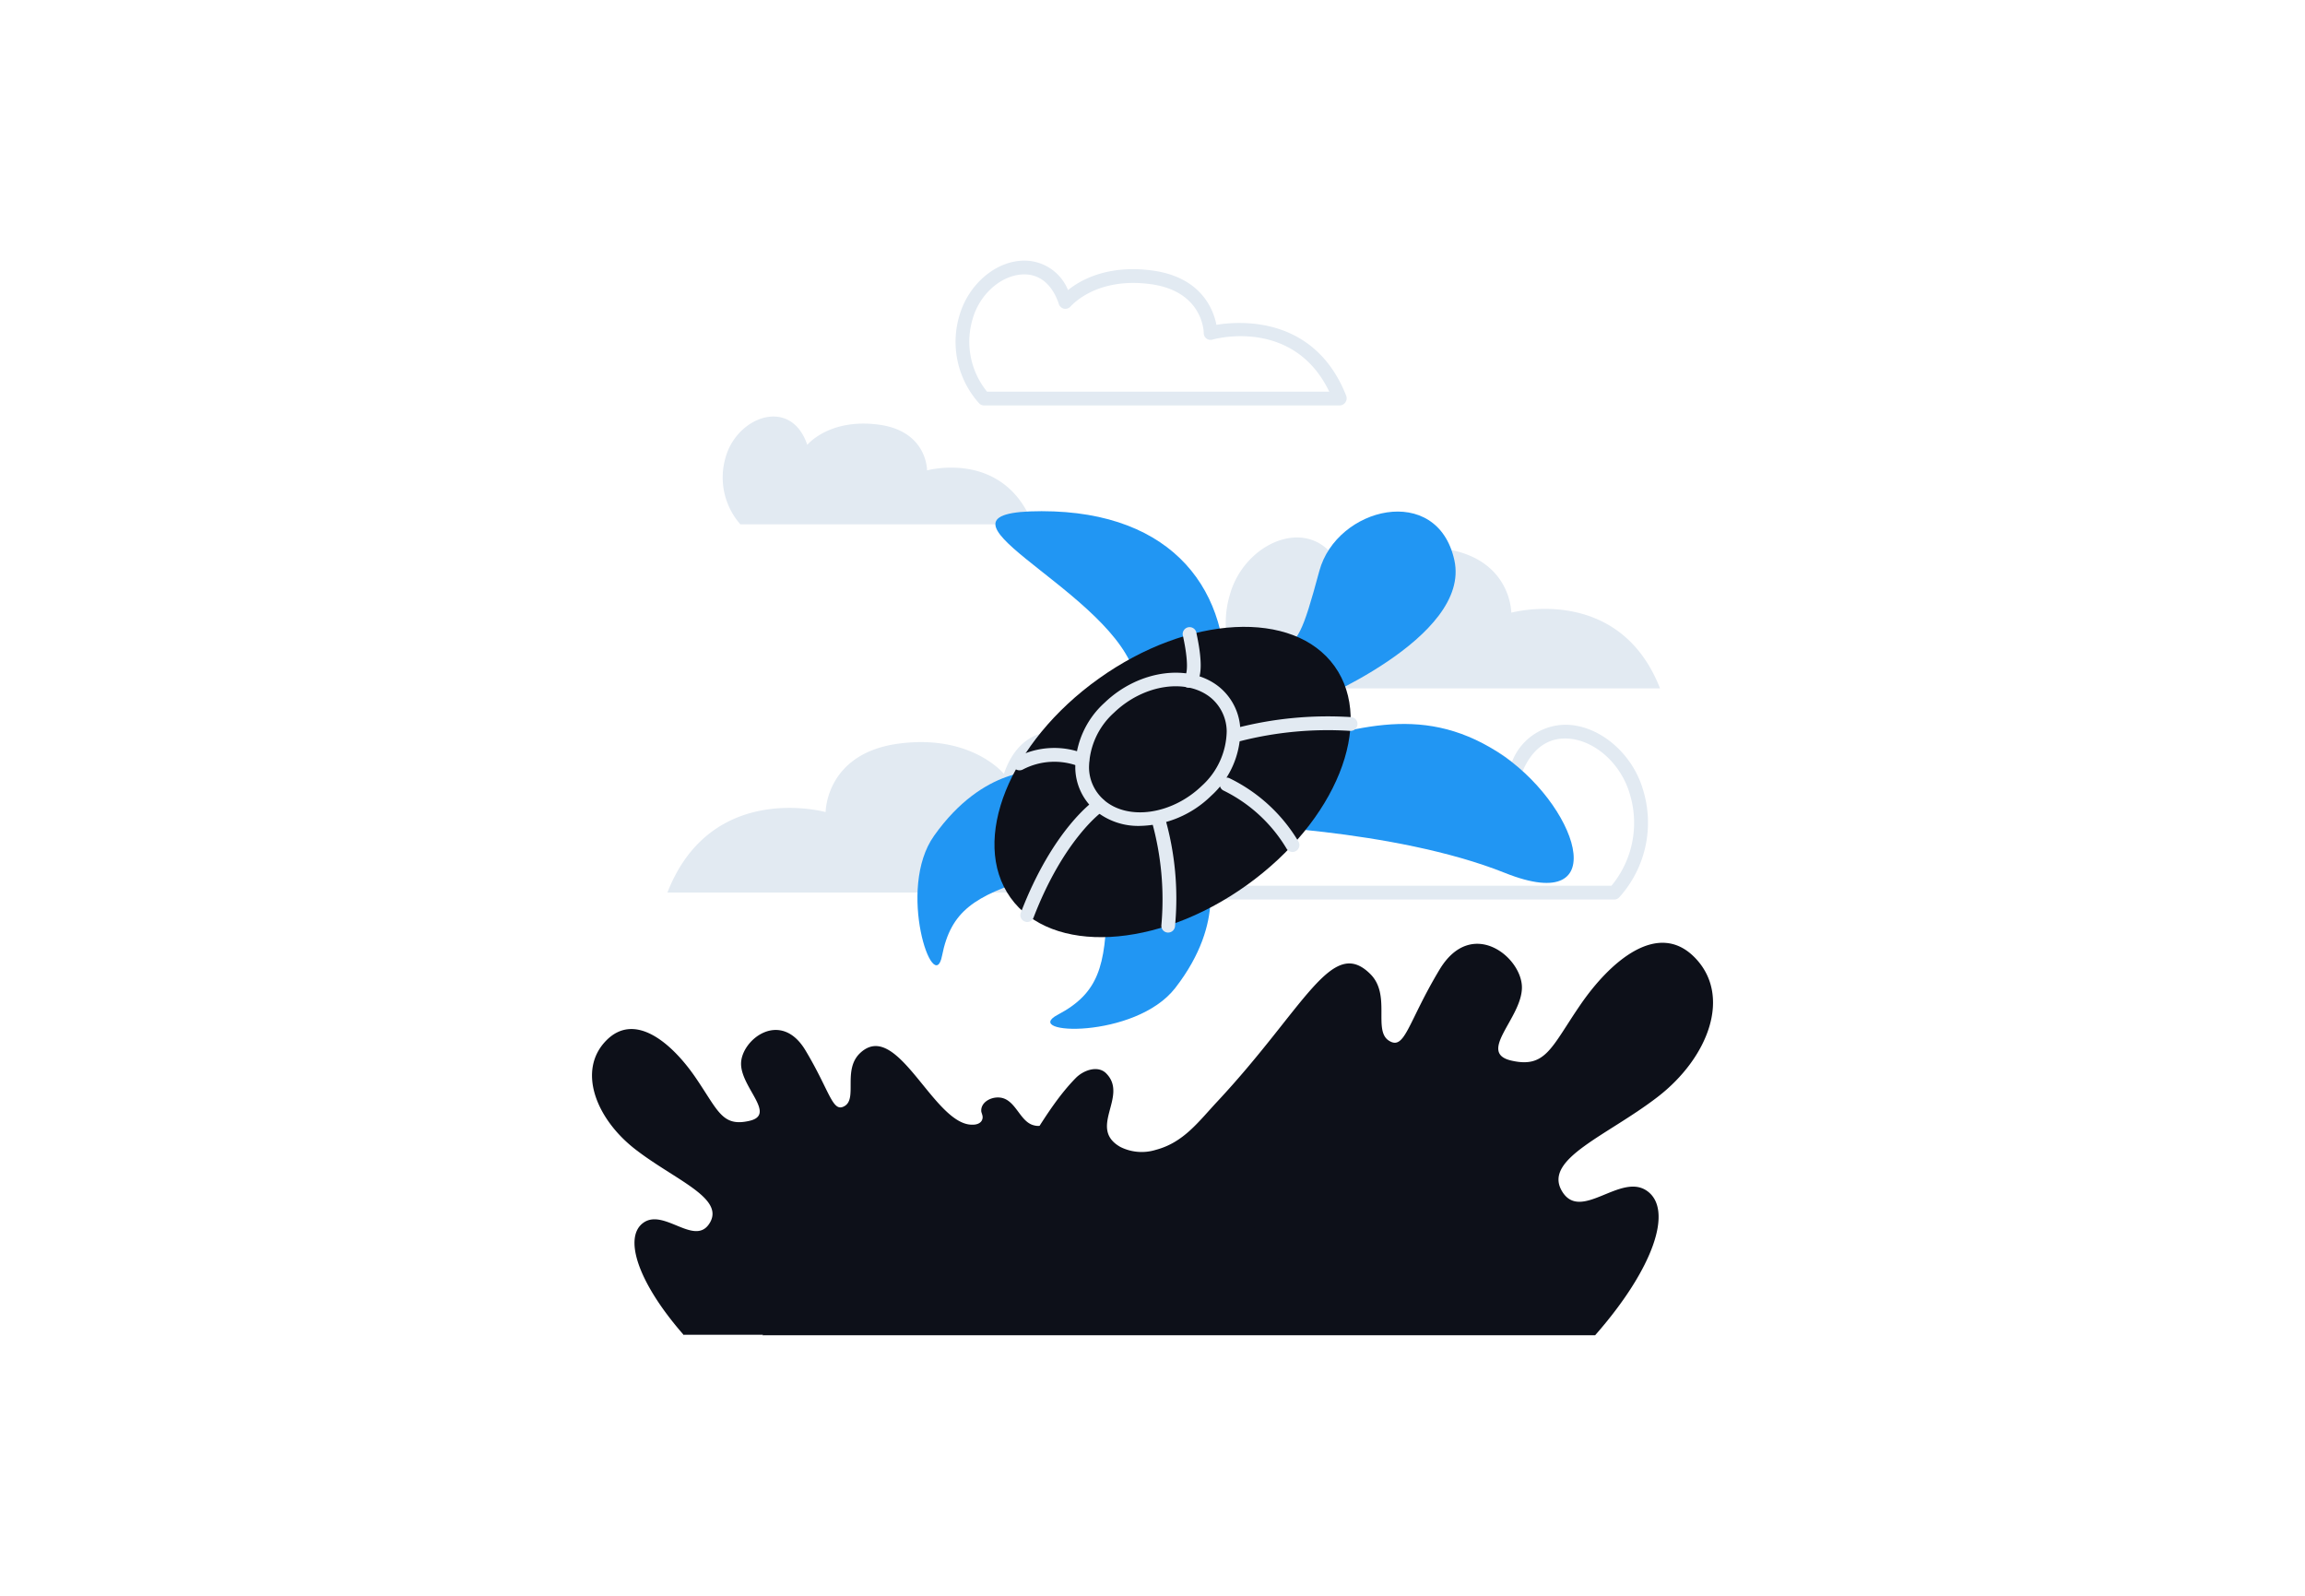 <svg id="Layer_1" data-name="Layer 1" xmlns="http://www.w3.org/2000/svg" viewBox="0 0 260 180"><title>Flat Web Illustrations Pack - Scene 13</title><path d="M187.25,77.65h-46.2a11.15,11.15,0,0,1-2.32-10.58c1.8-6.45,10.32-9.61,12.9-2,0,0,3.41-4.22,11.13-3.19s7.71,7.23,7.71,7.23S182.6,65.78,187.25,77.65Z" fill="#e2eaf2"/><path d="M75.28,100.68h49.28A11.89,11.89,0,0,0,127,89.39c-1.92-6.88-11-10.25-13.76-2.1,0,0-3.65-4.51-11.88-3.41s-8.23,7.72-8.23,7.72S80.23,88,75.28,100.68Z" fill="#e2eaf2"/><path d="M182.13,101.46H132.84a.77.77,0,0,1-.64-.34.74.74,0,0,1-.08-.72c4.38-11.21,14.84-10.28,17.94-9.73.36-2,1.92-6.63,8.8-7.55,6.33-.86,10.09,1.46,11.69,2.81a6.5,6.5,0,0,1,6-4.18h.18c3.76.1,7.47,3.29,8.63,7.43a12.56,12.56,0,0,1-2.68,12A.78.78,0,0,1,182.13,101.46ZM134,99.91h47.77a11.12,11.12,0,0,0,2.08-10.31c-1-3.51-4.07-6.22-7.19-6.3h-.13c-2.28,0-4,1.5-5,4.24a.77.77,0,0,1-1.34.24c-.14-.17-3.5-4.16-11.16-3.13-7.47,1-7.56,6.71-7.56,6.95a.79.79,0,0,1-.3.62.83.83,0,0,1-.68.13C150,92.22,138.92,89.31,134,99.91Z" fill="#e2eaf2"/><path d="M151.13,45.73H111a.75.75,0,0,1-.55-.23,10.37,10.37,0,0,1-2.22-9.94c1-3.43,4-6.08,7.17-6.16a5.31,5.31,0,0,1,5.07,3.32c1.4-1.13,4.47-2.88,9.49-2.21,5.53.74,6.91,4.39,7.25,6.13,2.73-.45,11.09-1,14.64,8a.8.8,0,0,1-.08.72A.77.77,0,0,1,151.13,45.73Zm-39.79-1.55h38.6c-4-8.3-12.79-6-13.18-5.87a.79.79,0,0,1-.68-.13.78.78,0,0,1-.3-.62c0-.19-.12-4.72-6-5.51-6.2-.83-8.93,2.46-9,2.49a.77.77,0,0,1-1.34-.24c-.74-2.21-2.15-3.39-4-3.35-2.48.06-4.93,2.22-5.72,5A8.93,8.93,0,0,0,111.34,44.18Z" fill="#e2eaf2"/><path d="M116.51,59.14h-33a8,8,0,0,1-1.66-7.56c1.29-4.61,7.37-6.86,9.21-1.4,0,0,2.44-3,8-2.29s5.51,5.17,5.51,5.17S113.2,50.66,116.51,59.14Z" fill="#e2eaf2"/><path d="M179.93,150.61c6.6-7.51,8.85-14.17,5.85-16.28s-7.51,3.61-9.61,0,5.1-6.2,10.81-10.6,8.4-11.4,4.2-15.71-9.61.5-12.91,5.31-3.9,7.2-7.8,6.3,1.2-4.8,1.2-8.25-5.7-8-9.3-2-3.9,9.16-5.71,8,.28-5.17-2.1-7.52c-4.35-4.32-7.35,3.78-17.25,14.39-2.14,2.29-3.8,4.62-6.94,5.45a5.37,5.37,0,0,1-4-.33c-3.7-2.11.9-5.67-1.54-8.24-.9-1-2.56-.47-3.48.46-3.53,3.6-5.65,8.61-8.92,12.49-7.23,8.58-9.63,6.87-7.23,2.07s-2.11-8-8.41,0S86,150.61,86,150.61h93.89Z" fill="#0d1019"/><path d="M77.15,150.61c-5.15-5.86-6.9-11.06-4.56-12.7s5.85,2.81,7.49,0-4-4.84-8.43-8.28-6.56-8.89-3.28-12.25,7.5.39,10.07,4.14,3,5.62,6.09,4.91-.94-3.74-.94-6.44,4.45-6.2,7.26-1.52,3.05,7.14,4.45,6.27-.21-4,1.64-5.88c4.24-4.2,8.41,8.24,12.83,8,.39,0,.84-.15,1-.52s0-.63-.08-.94c-.14-1.2,1.49-1.93,2.61-1.47,1.39.57,1.87,2.64,3.31,3,1.87.53,3.35-2.08,5.54-1.19a4.44,4.44,0,0,1,1.75,1.64,36,36,0,0,0,5.15,5.89c1.08,1,3,3.79,4.75,2.9.61-.31.73-1.13,1.19-1.64a2.13,2.13,0,0,1,2.42-.34,6.14,6.14,0,0,1,2,1.68,166.87,166.87,0,0,1,11.06,14.69H77.15Z" fill="#0d1019"/><path d="M144.26,73.8c2.27-1.8,2.61-2.19,4.56-9.4s13.3-10,15.23-1.21S147.58,79.4,147.58,79.4,139.15,77.4,144.26,73.8Z" fill="#2196F3"/><path d="M142.93,84.82c9.37-2.46,17.1-5.67,26,0s13.39,18.66.82,13.64S138.36,93,138.36,93Z" fill="#2196F3"/><path d="M138.16,78c.78-11.14-5.63-20.34-20.67-20.34s6.91,8.42,10.34,17.85S137.7,84.7,138.16,78Z" fill="#2196F3"/><path d="M124.84,102.14c-.12,6.83-.93,9.89-5.51,12.31-4.3,2.26,8.71,2.8,13.23-3,5.94-7.65,3.49-13.52,3.49-13.52Z" fill="#2196F3"/><path d="M116.47,99c-6.51,2.07-9.21,3.72-10.21,8.81-.93,4.76-5.18-7.54-.89-13.55C111,86.33,117.32,87,117.32,87Z" fill="#2196F3"/><ellipse cx="132.27" cy="88.21" rx="22.46" ry="14.33" transform="translate(-26.64 93.26) rotate(-35.52)" fill="#0d1019"/><path d="M128.54,93.16a7.6,7.6,0,0,1-5-1.73h0a6.5,6.5,0,0,1-2.25-4.84,10,10,0,0,1,3.31-7.33c3.9-3.75,9.76-4.5,13.07-1.65a6.51,6.51,0,0,1,2.24,4.84,10,10,0,0,1-3.3,7.32A11.83,11.83,0,0,1,128.54,93.16Zm-4-2.91c2.72,2.34,7.64,1.63,11-1.59a8.49,8.49,0,0,0,2.83-6.17,5,5,0,0,0-1.7-3.71c-2.72-2.33-7.65-1.62-11,1.6a8.47,8.47,0,0,0-2.83,6.17,4.89,4.89,0,0,0,1.71,3.7Z" fill="#e2eaf2"/><path d="M145.79,96.1a.78.78,0,0,1-.68-.4,17,17,0,0,0-7.06-6.51.77.77,0,1,1,.61-1.42,18.42,18.42,0,0,1,7.81,7.17.78.78,0,0,1-.3,1.06A.75.75,0,0,1,145.79,96.1Z" fill="#e2eaf2"/><path d="M131.77,105.19h-.05a.76.76,0,0,1-.72-.82,32.63,32.63,0,0,0-1.07-11.69.77.77,0,1,1,1.46-.51,33.05,33.05,0,0,1,1.15,12.3A.78.78,0,0,1,131.77,105.19Z" fill="#e2eaf2"/><path d="M115.87,104a.71.71,0,0,1-.28-.06.76.76,0,0,1-.44-1c3.62-9.42,8.22-12.61,8.42-12.74a.77.77,0,0,1,.87,1.28c-.07,0-4.43,3.12-7.85,12A.76.76,0,0,1,115.87,104Z" fill="#e2eaf2"/><path d="M139.68,83.63a.77.77,0,0,1-.2-1.52,41.16,41.16,0,0,1,12.94-1.22.77.77,0,0,1,.7.84.78.78,0,0,1-.84.71,40,40,0,0,0-12.39,1.16A.76.76,0,0,1,139.68,83.63Z" fill="#e2eaf2"/><path d="M134.11,77.57a.77.77,0,0,1-.36-1.46c.09-.21.38-1.17-.31-4.36a.78.78,0,1,1,1.52-.32c.63,2.93.64,4.78,0,5.63a1.12,1.12,0,0,1-.79.5ZM134,76Zm0,0Zm0,0Zm0,0Z" fill="#e2eaf2"/><path d="M115,86.89a.77.77,0,0,1-.39-1.44,9.11,9.11,0,0,1,7.77-.4.77.77,0,1,1-.61,1.42,7.67,7.67,0,0,0-6.38.32A.78.78,0,0,1,115,86.89Z" fill="#e2eaf2"/></svg>